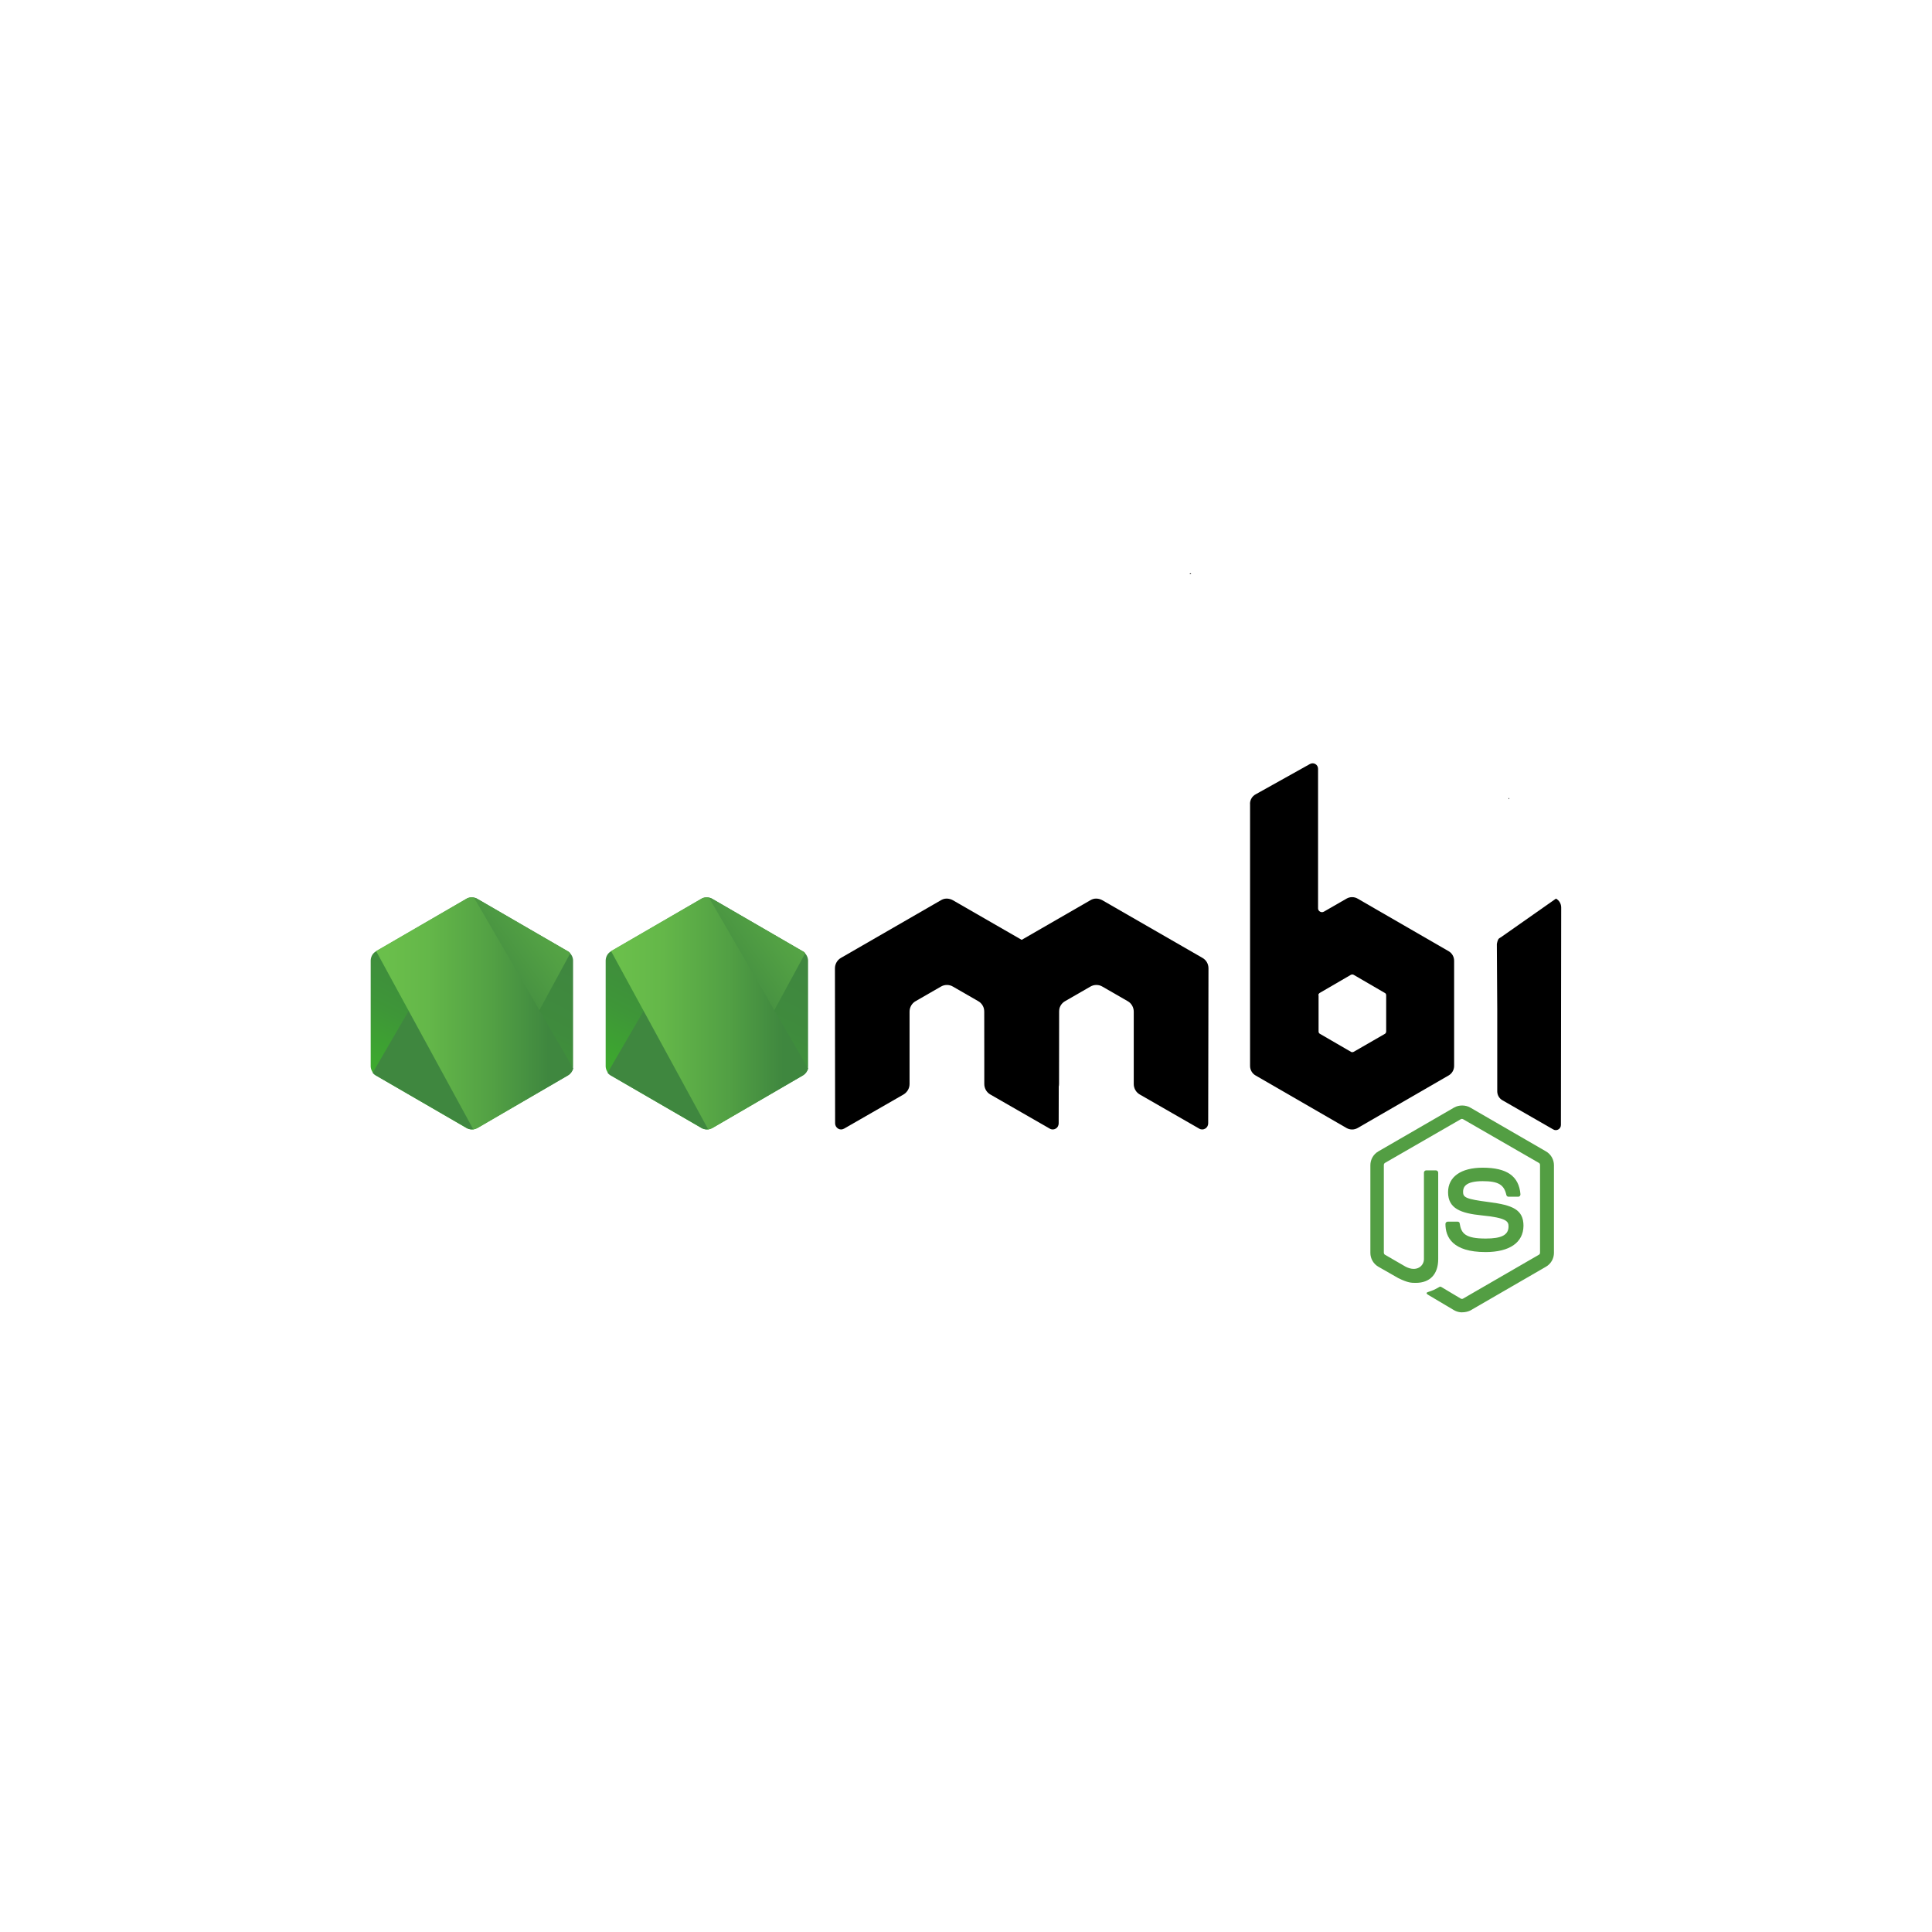 <?xml version="1.0" encoding="UTF-8" standalone="no"?>
<!-- Created with Inkscape (http://www.inkscape.org/) -->

<svg
   width="2000"
   height="2000"
   viewBox="0 0 33.867 33.867"
   version="1.1"
   id="svg1"
   inkscape:version="1.3.2 (091e20ef0f, 2023-11-25, custom)"
   sodipodi:docname="oombi.svg"
   inkscape:export-filename="rust.png"
   inkscape:export-xdpi="1500"
   inkscape:export-ydpi="1500"
   xml:space="preserve"
   xmlns:inkscape="http://www.inkscape.org/namespaces/inkscape"
   xmlns:sodipodi="http://sodipodi.sourceforge.net/DTD/sodipodi-0.dtd"
   xmlns:xlink="http://www.w3.org/1999/xlink"
   xmlns="http://www.w3.org/2000/svg"
   xmlns:svg="http://www.w3.org/2000/svg"><sodipodi:namedview
     id="namedview1"
     pagecolor="#505050"
     bordercolor="#ffffff"
     borderopacity="1"
     inkscape:showpageshadow="0"
     inkscape:pageopacity="0"
     inkscape:pagecheckerboard="1"
     inkscape:deskcolor="#524b4b"
     inkscape:document-units="mm"
     inkscape:zoom="4.5709891"
     inkscape:cx="78.210643"
     inkscape:cy="77.663716"
     inkscape:window-width="1920"
     inkscape:window-height="1048"
     inkscape:window-x="0"
     inkscape:window-y="32"
     inkscape:window-maximized="1"
     inkscape:current-layer="layer1"
     showguides="true"><sodipodi:guide
       position="-146.164,8.943"
       orientation="0,-1"
       id="guide37"
       inkscape:locked="false" /><sodipodi:guide
       position="-154.082,46.362"
       orientation="0,-1"
       id="guide38"
       inkscape:locked="false" /><sodipodi:guide
       position="15.215,18.114"
       orientation="0,-1"
       id="guide52"
       inkscape:locked="false" /><sodipodi:guide
       position="15.215,14.068"
       orientation="0,-1"
       id="guide53"
       inkscape:locked="false" /></sodipodi:namedview><defs
     id="defs1"><inkscape:path-effect
       effect="simplify"
       id="path-effect10"
       is_visible="true"
       lpeversion="1.3"
       threshold="10.87"
       steps="1"
       smooth_angles="360"
       helper_size="0"
       simplify_individual_paths="false"
       simplify_just_coalesce="false" /><inkscape:path-effect
       effect="skeletal"
       id="path-effect9"
       is_visible="true"
       lpeversion="1"
       pattern="M 0,4.992 C 0,2.236 2.236,0 4.992,0 c 2.756,0 4.992,2.236 4.992,4.992 0,2.756 -2.236,4.992 -4.992,4.992 C 2.236,9.984 0,7.748 0,4.992 Z"
       copytype="single_stretched"
       prop_scale="5.5"
       scale_y_rel="false"
       spacing="0"
       normal_offset="0"
       tang_offset="0"
       prop_units="false"
       vertical_pattern="false"
       hide_knot="false"
       fuse_tolerance="0" /><inkscape:path-effect
       effect="simplify"
       id="path-effect8"
       is_visible="true"
       lpeversion="1.3"
       threshold="10.87"
       steps="1"
       smooth_angles="360"
       helper_size="0"
       simplify_individual_paths="false"
       simplify_just_coalesce="false" /><inkscape:path-effect
       effect="skeletal"
       id="path-effect7"
       is_visible="true"
       lpeversion="1"
       pattern="M 0,4.992 C 0,2.236 2.236,0 4.992,0 c 2.756,0 4.992,2.236 4.992,4.992 0,2.756 -2.236,4.992 -4.992,4.992 C 2.236,9.984 0,7.748 0,4.992 Z"
       copytype="single_stretched"
       prop_scale="5.5"
       scale_y_rel="false"
       spacing="0"
       normal_offset="0"
       tang_offset="0"
       prop_units="false"
       vertical_pattern="false"
       hide_knot="false"
       fuse_tolerance="0" /><inkscape:path-effect
       effect="simplify"
       id="path-effect6"
       is_visible="true"
       lpeversion="1.3"
       threshold="0.001"
       steps="1"
       smooth_angles="360"
       helper_size="0"
       simplify_individual_paths="false"
       simplify_just_coalesce="false" /><inkscape:path-effect
       effect="bspline"
       id="path-effect4"
       is_visible="true"
       lpeversion="1.3"
       weight="33.333"
       steps="2"
       helper_size="0"
       apply_no_weight="true"
       apply_with_weight="true"
       only_selected="false"
       uniform="false" /><inkscape:path-effect
       effect="bspline"
       id="path-effect3"
       is_visible="true"
       lpeversion="1.3"
       weight="33.333"
       steps="2"
       helper_size="0"
       apply_no_weight="true"
       apply_with_weight="true"
       only_selected="false"
       uniform="false" /><inkscape:path-effect
       effect="bspline"
       id="path-effect2"
       is_visible="true"
       lpeversion="1.3"
       weight="33.333"
       steps="2"
       helper_size="0"
       apply_no_weight="true"
       apply_with_weight="true"
       only_selected="false"
       uniform="false" /><linearGradient
       id="deviconNodejs0"
       x1="34.513"
       x2="27.157"
       y1="15.535"
       y2="30.448"
       gradientTransform="matrix(1.637,0,0,1.637,290.582,21.983)"
       gradientUnits="userSpaceOnUse"><stop
         stop-color="#3F873F"
         id="stop3" /><stop
         offset=".33"
         stop-color="#3F8B3D"
         id="stop4" /><stop
         offset=".637"
         stop-color="#3E9638"
         id="stop5" /><stop
         offset=".934"
         stop-color="#3DA92E"
         id="stop6" /><stop
         offset="1"
         stop-color="#3DAE2B"
         id="stop7" /></linearGradient><linearGradient
       id="deviconNodejs1"
       x1="30.009"
       x2="50.533"
       y1="23.359"
       y2="8.288"
       gradientTransform="matrix(1.637,0,0,1.637,290.582,21.983)"
       gradientUnits="userSpaceOnUse"><stop
         offset=".138"
         stop-color="#3F873F"
         id="stop8" /><stop
         offset=".402"
         stop-color="#52A044"
         id="stop9" /><stop
         offset=".713"
         stop-color="#64B749"
         id="stop10" /><stop
         offset=".908"
         stop-color="#6ABF4B"
         id="stop11" /></linearGradient><linearGradient
       id="deviconNodejs2"
       x1="21.917"
       x2="40.555"
       y1="22.261"
       y2="22.261"
       gradientTransform="matrix(1.637,0,0,1.637,290.582,21.983)"
       gradientUnits="userSpaceOnUse"><stop
         offset=".092"
         stop-color="#6ABF4B"
         id="stop12" /><stop
         offset=".287"
         stop-color="#64B749"
         id="stop13" /><stop
         offset=".598"
         stop-color="#52A044"
         id="stop14" /><stop
         offset=".862"
         stop-color="#3F873F"
         id="stop15" /></linearGradient><clipPath
       clipPathUnits="userSpaceOnUse"
       id="clipPath40"><path
         style="stroke-width:0.173"
         d="m 348.68,70.223 c 0.466,0 0.88,-0.242 1.105,-0.639 l 6.093,-10.582 c 0.104,-0.173 0.155,-0.38 0.173,-0.587 v -0.104 c 0,-0.207 -0.069,-0.397 -0.173,-0.587 l -6.093,-10.564 c -0.224,-0.397 -0.656,-0.639 -1.105,-0.639 l -16.399,0.017 c -0.224,0 -0.432,0.121 -0.552,0.311 -0.121,0.19 -0.121,0.432 0,0.639 l 3.608,6.283 c 0.242,0.397 0.656,0.639 1.105,0.639 h 7.664 c 0.449,0 0.88,0.242 1.105,0.639 l 1.536,2.676 c 0.121,0.207 0.173,0.414 0.173,0.639 0,0.224 -0.052,0.449 -0.173,0.639 l -1.536,2.676 c -0.224,0.397 -0.656,0.639 -1.105,0.639 h -7.664 c -0.449,0 -0.88,0.242 -1.105,0.639 l -3.608,6.283 c -0.121,0.19 -0.121,0.449 0,0.639 0.104,0.19 0.328,0.311 0.552,0.311 z"
         id="path41" /></clipPath><linearGradient
       id="deviconNodejs0-6"
       x1="34.513"
       x2="27.157"
       y1="15.535"
       y2="30.448"
       gradientTransform="matrix(0.197,0,0,0.197,2.982,13.387)"
       gradientUnits="userSpaceOnUse"><stop
         stop-color="#3F873F"
         id="stop3-7" /><stop
         offset=".33"
         stop-color="#3F8B3D"
         id="stop4-5" /><stop
         offset=".637"
         stop-color="#3E9638"
         id="stop5-3" /><stop
         offset=".934"
         stop-color="#3DA92E"
         id="stop6-5" /><stop
         offset="1"
         stop-color="#3DAE2B"
         id="stop7-6" /></linearGradient><linearGradient
       id="deviconNodejs1-2"
       x1="30.009"
       x2="50.533"
       y1="23.359"
       y2="8.288"
       gradientTransform="matrix(0.197,0,0,0.197,2.982,13.387)"
       gradientUnits="userSpaceOnUse"><stop
         offset=".138"
         stop-color="#3F873F"
         id="stop8-9" /><stop
         offset=".402"
         stop-color="#52A044"
         id="stop9-1" /><stop
         offset=".713"
         stop-color="#64B749"
         id="stop10-2" /><stop
         offset=".908"
         stop-color="#6ABF4B"
         id="stop11-7" /></linearGradient><linearGradient
       id="deviconNodejs2-0"
       x1="21.917"
       x2="40.555"
       y1="22.261"
       y2="22.261"
       gradientTransform="matrix(0.197,0,0,0.197,2.982,13.387)"
       gradientUnits="userSpaceOnUse"><stop
         offset=".092"
         stop-color="#6ABF4B"
         id="stop12-9" /><stop
         offset=".287"
         stop-color="#64B749"
         id="stop13-3" /><stop
         offset=".598"
         stop-color="#52A044"
         id="stop14-6" /><stop
         offset=".862"
         stop-color="#3F873F"
         id="stop15-0" /></linearGradient><linearGradient
       inkscape:collect="always"
       xlink:href="#deviconNodejs2-0"
       id="linearGradient8"
       gradientUnits="userSpaceOnUse"
       gradientTransform="matrix(0.197,0,0,0.197,-1.137,13.387)"
       x1="21.917"
       y1="22.261"
       x2="40.555"
       y2="22.261" /><linearGradient
       inkscape:collect="always"
       xlink:href="#deviconNodejs1-2"
       id="linearGradient9"
       gradientUnits="userSpaceOnUse"
       gradientTransform="matrix(0.197,0,0,0.197,-1.137,13.387)"
       x1="30.009"
       y1="23.359"
       x2="50.533"
       y2="8.288" /><linearGradient
       inkscape:collect="always"
       xlink:href="#deviconNodejs0-6"
       id="linearGradient10"
       gradientUnits="userSpaceOnUse"
       gradientTransform="matrix(0.197,0,0,0.197,-1.137,13.387)"
       x1="34.513"
       y1="15.535"
       x2="27.157"
       y2="30.448" /><linearGradient
       inkscape:collect="always"
       xlink:href="#deviconNodejs0-6"
       id="linearGradient13"
       gradientUnits="userSpaceOnUse"
       gradientTransform="matrix(0.197,0,0,0.197,2.982,13.387)"
       x1="34.513"
       y1="15.535"
       x2="27.157"
       y2="30.448" /><linearGradient
       inkscape:collect="always"
       xlink:href="#deviconNodejs1-2"
       id="linearGradient14"
       gradientUnits="userSpaceOnUse"
       gradientTransform="matrix(0.197,0,0,0.197,2.982,13.387)"
       x1="30.009"
       y1="23.359"
       x2="50.533"
       y2="8.288" /><linearGradient
       inkscape:collect="always"
       xlink:href="#deviconNodejs2-0"
       id="linearGradient15"
       gradientUnits="userSpaceOnUse"
       gradientTransform="matrix(0.197,0,0,0.197,2.982,13.387)"
       x1="21.917"
       y1="22.261"
       x2="40.555"
       y2="22.261" /></defs><g
     inkscape:label="Layer 1"
     inkscape:groupmode="layer"
     id="layer1"><rect
       style="fill:#ffffff;stroke:none;stroke-width:0.734;stroke-linecap:square;stroke-miterlimit:6.7;fill-opacity:1"
       id="rect1"
       width="33.867"
       height="33.867"
       x="0"
       y="0" /><g
       id="g1"><path
         style="stroke-width:0.03"
         d="m 20.872,10.048 -0.024,0.015 h 0.033 z"
         id="path9" /><g
         id="g13"
         transform="translate(3.269)"><path
           style="stroke-width:0.03"
           d="m 23.187,14.004 -0.012,-0.021 v 0.027 z"
           id="path10" /><path
           style="stroke-width:0.026"
           d="m 18.644,14.091 v 4.594 c 0,0.068 0.036,0.133 0.096,0.167 l 1.596,0.922 c 0.06,0.034 0.133,0.034 0.193,0 l 1.596,-0.922 c 0.06,-0.034 0.096,-0.099 0.096,-0.167 v -1.844 c 0,-0.068 -0.036,-0.133 -0.096,-0.167 l -1.596,-0.922 c -0.06,-0.034 -0.133,-0.034 -0.193,0 l -0.398,0.229 c -0.044,0.026 -0.102,-0.008 -0.102,-0.057 v -2.448 c 0,-0.073 -0.078,-0.12 -0.143,-0.083 l -0.951,0.531 c -0.06,0.031 -0.099,0.096 -0.099,0.167 m 1.198,3.357 c 0,-0.018 0.01,-0.034 0.023,-0.042 l 0.547,-0.318 c 0.016,-0.008 0.034,-0.008 0.049,0 l 0.547,0.318 c 0.016,0.008 0.023,0.023 0.023,0.042 v 0.633 c 0,0.018 -0.01,0.034 -0.023,0.042 l -0.547,0.315 c -0.016,0.008 -0.034,0.008 -0.047,0 L 19.868,18.122 c -0.016,-0.008 -0.023,-0.023 -0.023,-0.042 v -0.633 z"
           id="path5" /><path
           style="stroke-width:0.029"
           d="m 15.295,16.974 c 0,-0.077 -0.04,-0.146 -0.106,-0.183 l -1.754,-1.01 c -0.029,-0.017 -0.063,-0.026 -0.097,-0.029 h -0.017 c -0.034,0 -0.066,0.011 -0.097,0.029 l -1.751,1.01 c -0.066,0.037 -0.106,0.109 -0.106,0.183 l 0.003,2.718 c 0,0.037 0.02,0.072 0.052,0.092 0.031,0.02 0.072,0.02 0.106,0 l 1.041,-0.598 c 0.066,-0.04 0.106,-0.109 0.106,-0.183 v -1.27 c 0,-0.074 0.04,-0.146 0.106,-0.183 l 0.443,-0.255 c 0.034,-0.02 0.069,-0.029 0.106,-0.029 0.037,0 0.074,0.009 0.106,0.029 l 0.443,0.255 c 0.066,0.037 0.106,0.109 0.106,0.183 v 1.27 c 0,0.074 0.04,0.146 0.106,0.183 l 1.041,0.598 c 0.031,0.02 0.074,0.02 0.106,0 0.031,-0.017 0.051,-0.054 0.051,-0.092 z"
           id="path4" /><path
           fill="#539e43"
           d="m 22.361,23.005 c -0.05,0 -0.097,-0.013 -0.14,-0.037 l -0.443,-0.263 c -0.067,-0.037 -0.033,-0.05 -0.013,-0.057 0.09,-0.03 0.107,-0.037 0.2,-0.09 0.01,-0.007 0.023,-0.003 0.033,0.003 l 0.34,0.203 c 0.013,0.007 0.03,0.007 0.04,0 l 1.329,-0.769 c 0.013,-0.007 0.02,-0.02 0.02,-0.037 v -1.536 c 0,-0.017 -0.007,-0.03 -0.02,-0.037 l -1.329,-0.766 c -0.013,-0.007 -0.03,-0.007 -0.04,0 l -1.329,0.766 c -0.013,0.007 -0.02,0.023 -0.02,0.037 v 1.536 c 0,0.013 0.007,0.03 0.02,0.037 l 0.363,0.21 c 0.197,0.1 0.32,-0.017 0.32,-0.133 v -1.516 c 0,-0.02 0.017,-0.04 0.04,-0.04 h 0.17 c 0.02,0 0.04,0.017 0.04,0.04 v 1.516 c 0,0.263 -0.143,0.416 -0.393,0.416 -0.077,0 -0.137,0 -0.306,-0.083 l -0.35,-0.2 c -0.087,-0.05 -0.14,-0.143 -0.14,-0.243 v -1.536 c 0,-0.1 0.053,-0.193 0.14,-0.243 l 1.329,-0.769 c 0.083,-0.047 0.197,-0.047 0.28,0 l 1.329,0.769 c 0.087,0.05 0.14,0.143 0.14,0.243 v 1.536 c 0,0.1 -0.053,0.193 -0.14,0.243 l -1.329,0.769 c -0.043,0.02 -0.093,0.03 -0.14,0.03 m 0.41,-1.056 c -0.583,0 -0.703,-0.266 -0.703,-0.493 0,-0.02 0.017,-0.04 0.04,-0.04 h 0.173 c 0.02,0 0.037,0.013 0.037,0.033 0.027,0.177 0.103,0.263 0.456,0.263 0.28,0 0.4,-0.063 0.4,-0.213 0,-0.087 -0.033,-0.15 -0.47,-0.193 -0.363,-0.037 -0.59,-0.117 -0.59,-0.406 0,-0.27 0.226,-0.43 0.606,-0.43 0.426,0 0.636,0.147 0.663,0.466 0,0.01 -0.003,0.02 -0.01,0.03 -0.007,0.007 -0.017,0.013 -0.027,0.013 h -0.173 c -0.017,0 -0.033,-0.013 -0.037,-0.03 -0.04,-0.183 -0.143,-0.243 -0.416,-0.243 -0.306,0 -0.343,0.107 -0.343,0.187 0,0.097 0.043,0.127 0.456,0.18 0.41,0.053 0.603,0.13 0.603,0.416 -0.003,0.293 -0.243,0.46 -0.666,0.46"
           id="path1"
           style="stroke-width:0.013" /><path
           style="stroke-width:0.029"
           d="m 17.915,16.974 c 0,-0.077 -0.04,-0.146 -0.106,-0.183 l -1.754,-1.01 c -0.029,-0.017 -0.063,-0.026 -0.097,-0.029 H 15.941 c -0.034,0 -0.066,0.011 -0.097,0.029 l -1.751,1.01 c -0.066,0.037 -0.106,0.109 -0.106,0.183 l 0.003,1.892 c 0,0.037 0.02,0.072 0.052,0.092 0.031,0.02 0.072,0.02 0.106,0 l 1.041,0.228 c 0.066,-0.04 0.106,-0.109 0.106,-0.183 v -1.27 c 0,-0.074 0.04,-0.146 0.106,-0.183 l 0.443,-0.255 c 0.034,-0.02 0.069,-0.029 0.106,-0.029 0.037,0 0.074,0.009 0.106,0.029 l 0.443,0.255 c 0.066,0.037 0.106,0.109 0.106,0.183 v 1.27 c 0,0.074 0.04,0.146 0.106,0.183 l 1.041,0.598 c 0.031,0.02 0.074,0.02 0.106,0 0.031,-0.017 0.052,-0.054 0.052,-0.092 z"
           id="path13"
           sodipodi:nodetypes="ccccscccccccssccsccssccccc" /><path
           style="stroke-width:0.024"
           d="m 24.098,15.909 c 0,-0.066 -0.034,-0.125 -0.091,-0.157 l -0.949,0.666 c 0,0 -0.021,0.015 -0.049,0.032 -0.027,0.017 -0.039,0.1 -0.039,0.1 l 0.007,1.132 v 1.448 c 0,0.064 0.034,0.125 0.091,0.157 l 0.89,0.511 c 0.027,0.017 0.064,0.017 0.091,0 0.027,-0.015 0.044,-0.046 0.044,-0.078 z"
           id="path15"
           sodipodi:nodetypes="cccsccsccccc" /><path
           fill="url(#deviconNodejs0)"
           d="m 9.218,15.756 a 0.193,0.193 0 0 0 -0.192,0 l -1.584,0.92 c -0.06,0.034 -0.094,0.098 -0.094,0.167 v 1.843 c 0,0.068 0.038,0.132 0.094,0.167 l 1.584,0.92 a 0.193,0.193 0 0 0 0.192,0 l 1.584,-0.92 c 0.06,-0.034 0.094,-0.098 0.094,-0.167 v -1.843 c 0,-0.068 -0.038,-0.132 -0.094,-0.167 z"
           id="path1-3"
           style="fill:url(#linearGradient13);stroke-width:0.032" /><path
           fill="url(#deviconNodejs1)"
           d="M 10.805,16.676 9.214,15.756 a 0.259,0.259 0 0 0 -0.049,-0.019 l -1.783,3.069 a 0.199,0.199 0 0 0 0.053,0.045 l 1.591,0.92 c 0.045,0.026 0.098,0.034 0.147,0.019 l 1.674,-3.081 a 0.118,0.118 0 0 0 -0.041,-0.034"
           id="path2"
           style="fill:url(#linearGradient14);stroke-width:0.032" /><path
           fill="url(#deviconNodejs2)"
           d="m 10.805,18.852 c 0.045,-0.026 0.079,-0.072 0.094,-0.121 l -1.742,-2.998 c -0.045,-0.008 -0.094,-0.004 -0.135,0.023 l -1.58,0.916 1.704,3.126 c 0.023,-0.004 0.049,-0.011 0.072,-0.023 z"
           id="path3"
           style="fill:url(#linearGradient15);stroke-width:0.032" /><path
           fill="url(#deviconNodejs0)"
           d="m 5.099,15.756 a 0.193,0.193 0 0 0 -0.192,0 l -1.584,0.92 c -0.06,0.034 -0.094,0.098 -0.094,0.167 v 1.843 c 0,0.068 0.038,0.132 0.094,0.167 l 1.584,0.92 a 0.193,0.193 0 0 0 0.192,0 L 6.683,18.852 c 0.06,-0.034 0.094,-0.098 0.094,-0.167 v -1.843 c 0,-0.068 -0.038,-0.132 -0.094,-0.167 z"
           id="path6"
           style="fill:url(#linearGradient10);stroke-width:0.032" /><path
           fill="url(#deviconNodejs1)"
           d="M 6.687,16.676 5.096,15.756 a 0.259,0.259 0 0 0 -0.049,-0.019 l -1.783,3.069 a 0.199,0.199 0 0 0 0.053,0.045 l 1.591,0.92 c 0.045,0.026 0.098,0.034 0.147,0.019 L 6.728,16.71 a 0.118,0.118 0 0 0 -0.041,-0.034"
           id="path7"
           style="fill:url(#linearGradient9);stroke-width:0.032" /><path
           fill="url(#deviconNodejs2)"
           d="m 6.687,18.852 c 0.045,-0.026 0.079,-0.072 0.094,-0.121 l -1.742,-2.998 c -0.045,-0.008 -0.094,-0.004 -0.135,0.023 l -1.58,0.916 1.704,3.126 c 0.023,-0.004 0.049,-0.011 0.072,-0.023 z"
           id="path8"
           style="fill:url(#linearGradient8);stroke-width:0.032" /></g></g></g></svg>
